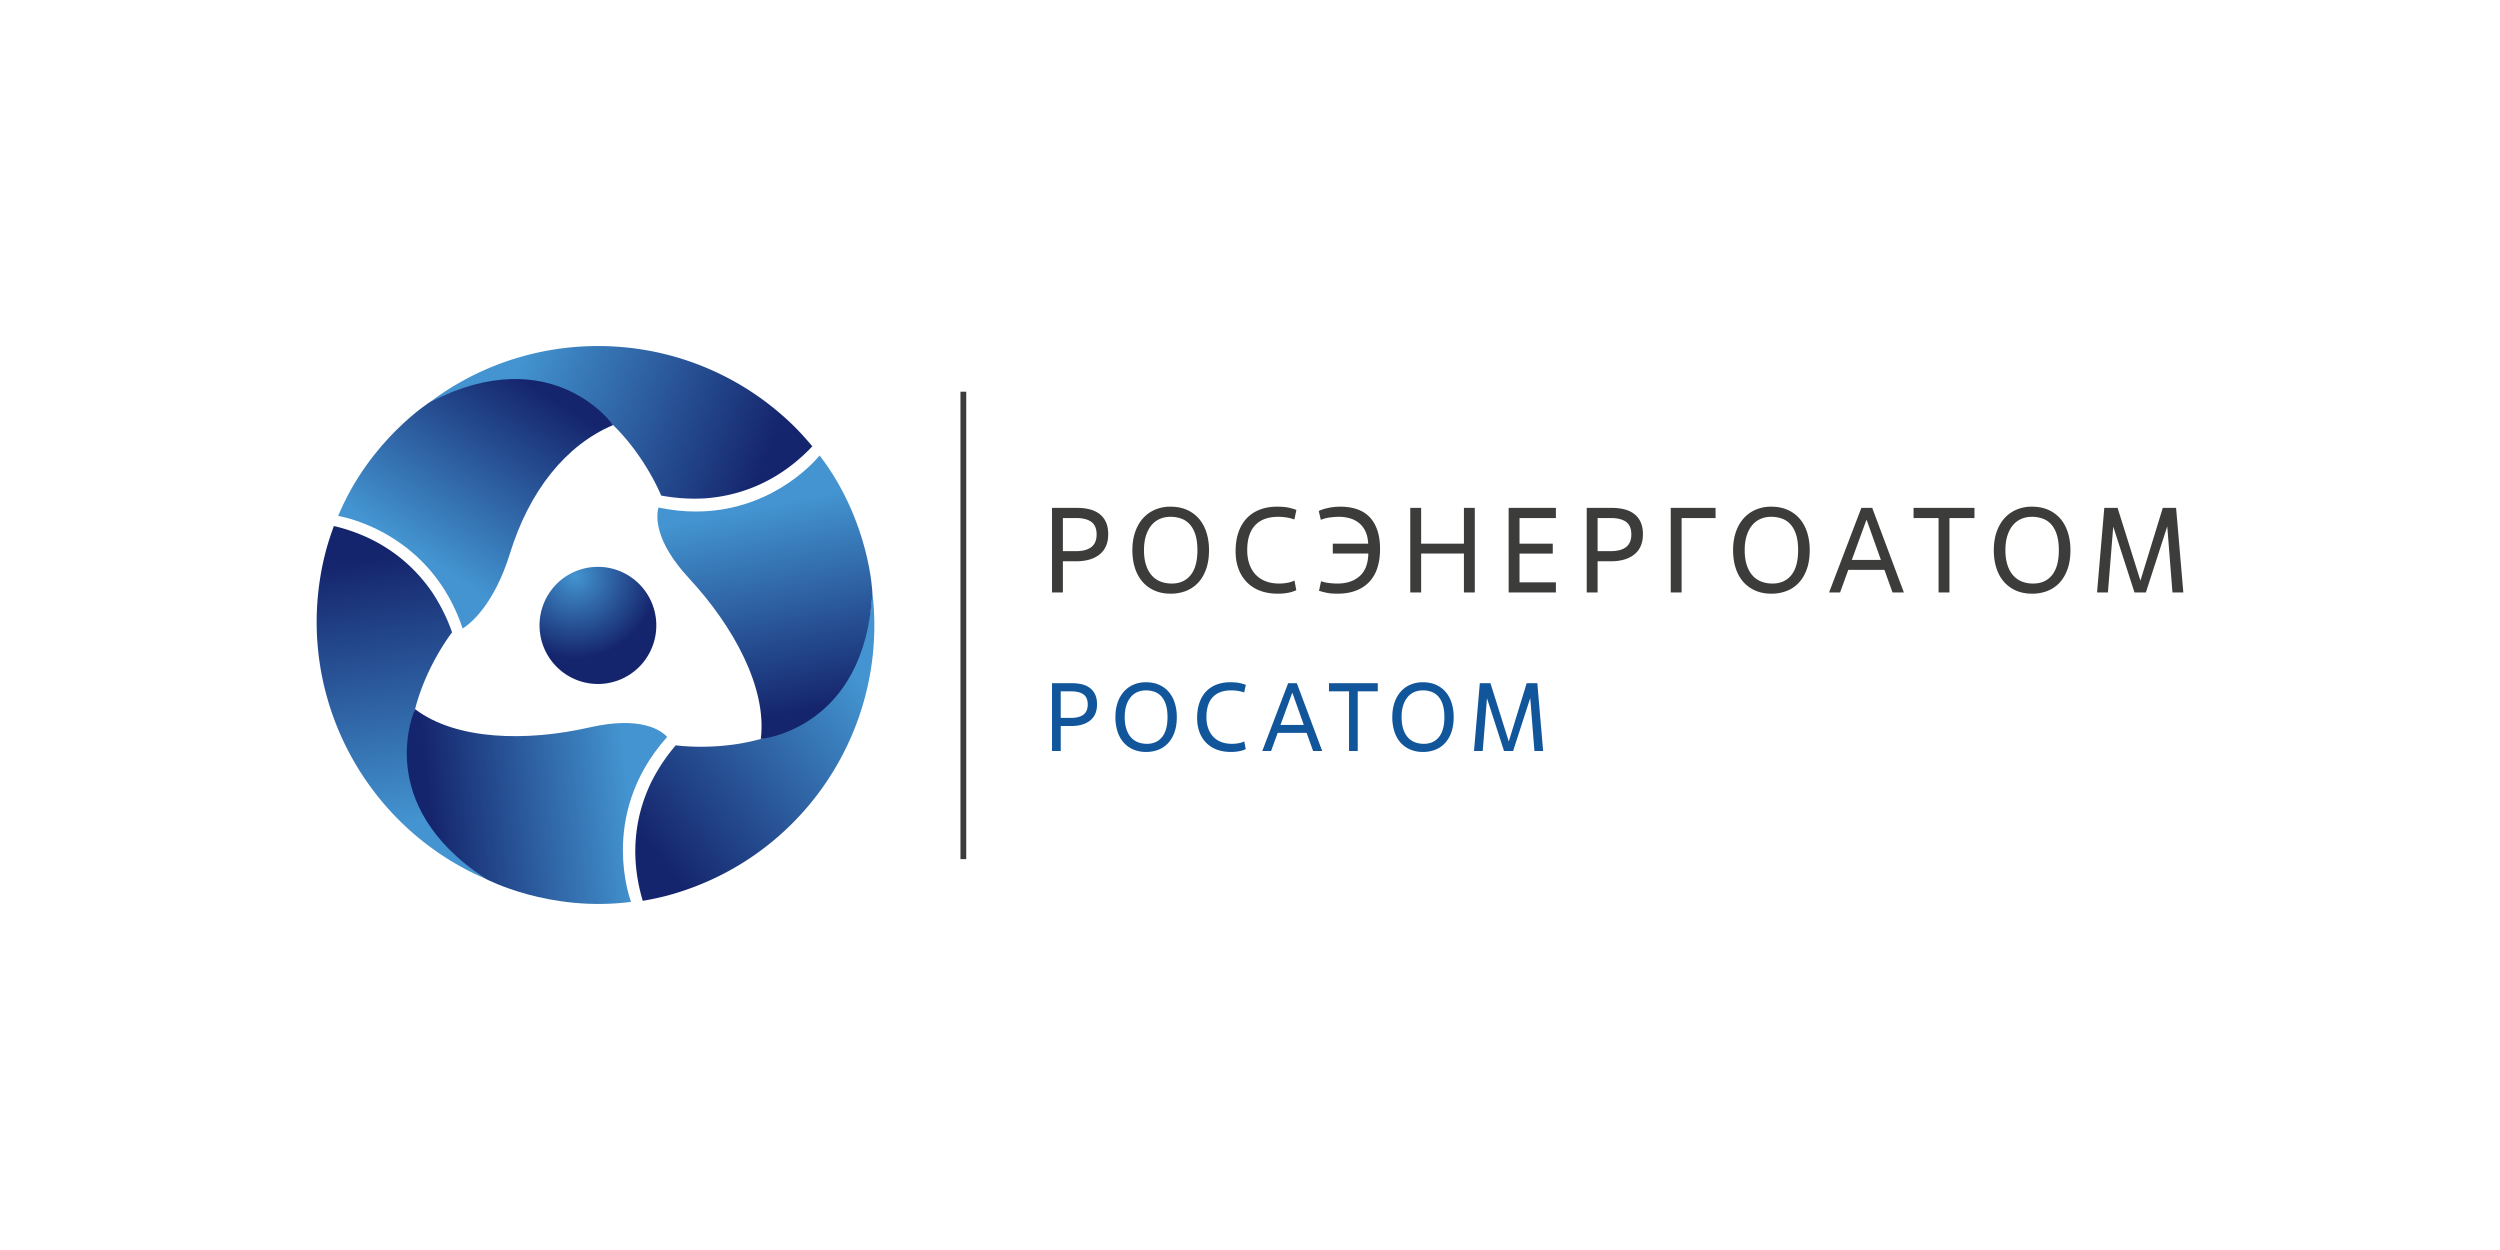 <svg xmlns="http://www.w3.org/2000/svg" viewBox="0 0 300 150"><g fill="#3C3C3B"><path d="M127.547 71.098h-1.305V60.945h2.987c.58 0 1.1.061 1.56.182.459.12.853.312 1.182.573.328.26.58.59.754.986.174.396.261.87.261 1.421 0 1.054-.34 1.86-1.022 2.415-.682.557-1.632.834-2.85.834h-1.567v3.742zm0-4.96h1.566c.813 0 1.43-.164 1.85-.493.42-.329.63-.832.63-1.509 0-.696-.21-1.199-.63-1.508-.42-.31-1.037-.464-1.85-.464h-1.566v3.974zM140.485 71.243c-.706 0-1.342-.12-1.908-.362a4.052 4.052 0 01-1.45-1.037c-.401-.45-.709-.999-.921-1.646-.213-.648-.32-1.373-.32-2.176 0-.812.112-1.54.334-2.183.223-.643.534-1.19.936-1.639.401-.45.882-.795 1.443-1.037a4.605 4.605 0 011.842-.363c.754 0 1.419.129 1.994.385a4.038 4.038 0 011.45 1.073c.392.46.69 1.01.893 1.653.203.644.304 1.347.304 2.11 0 .861-.116 1.618-.348 2.27s-.55 1.197-.957 1.633c-.406.435-.89.764-1.45.986a4.955 4.955 0 01-1.842.333zm.13-1.218c.957 0 1.71-.336 2.256-1.008.546-.672.819-1.67.819-2.995 0-.696-.075-1.296-.225-1.799-.15-.502-.365-.918-.645-1.247a2.515 2.515 0 00-1.023-.725 3.747 3.747 0 00-1.356-.232c-.445 0-.86.082-1.247.246a2.68 2.68 0 00-1.001.74c-.28.329-.503.745-.667 1.247-.165.503-.247 1.093-.247 1.77 0 .667.08 1.252.24 1.755.159.503.384.92.674 1.254.29.334.64.583 1.052.747.41.165.867.247 1.37.247zM155.554 70.823a4 4 0 01-.986.312 6.538 6.538 0 01-1.233.108c-.793 0-1.501-.118-2.125-.355a4.346 4.346 0 01-1.588-1.023 4.505 4.505 0 01-1-1.602c-.233-.624-.349-1.327-.349-2.11 0-.861.116-1.625.348-2.292.232-.667.566-1.228 1.001-1.683.435-.454.96-.797 1.574-1.03.614-.232 1.298-.348 2.052-.348.58 0 1.052.042 1.414.124.363.082.665.172.907.268l-.247 1.146a4.957 4.957 0 00-.971-.247 6.665 6.665 0 00-.972-.072c-1.21 0-2.13.338-2.763 1.015-.634.677-.95 1.673-.95 2.988 0 .628.089 1.192.268 1.69.179.498.433.918.761 1.261.33.344.73.605 1.204.784.474.179 1.01.268 1.61.268.32 0 .64-.029.965-.087.324-.058.611-.15.863-.276l.217 1.16zM159.934 65.239h4.25c-.029-.551-.133-1.028-.312-1.429a2.805 2.805 0 00-.732-1 3.045 3.045 0 00-1.095-.595 4.655 4.655 0 00-1.385-.196c-.29 0-.634.024-1.03.072a4.422 4.422 0 00-1.131.29l-.247-1.059c.251-.135.616-.256 1.095-.362.479-.106.979-.16 1.501-.16.726 0 1.383.1 1.973.298.59.198 1.09.505 1.5.92.412.417.728.946.951 1.589.222.643.334 1.405.334 2.284 0 .832-.107 1.579-.32 2.241a4.38 4.38 0 01-.964 1.683c-.43.459-.965.812-1.603 1.058-.638.247-1.383.37-2.233.37-.532 0-.972-.038-1.32-.116a10.066 10.066 0 01-.885-.232l.247-1.146c.309.107.643.18 1 .218.358.039.677.058.958.058 1.111 0 2.001-.295 2.668-.885.668-.59 1.016-1.494 1.045-2.712h-4.265v-1.19zM176.977 71.098h-1.306v-4.67h-5.134v4.67h-1.305V60.945h1.305v4.294h5.134v-4.294h1.306v10.153zM186.709 71.098h-5.671V60.945h5.67v1.219h-4.365v3.075h3.989v1.19h-3.989v3.45h4.366v1.22zM191.713 71.098h-1.306V60.945h2.988c.58 0 1.1.061 1.56.182.459.12.853.312 1.182.573.328.26.58.59.754.986.174.396.26.87.26 1.421 0 1.054-.34 1.86-1.022 2.415-.681.557-1.631.834-2.85.834h-1.566v3.742zm0-4.96h1.566c.812 0 1.429-.164 1.85-.493.42-.329.63-.832.63-1.509 0-.696-.21-1.199-.63-1.508-.421-.31-1.038-.464-1.85-.464h-1.566v3.974zM201.793 71.098h-1.305V60.945h5.38v1.219h-4.075v8.934zM212.57 71.243c-.706 0-1.342-.12-1.908-.362a4.052 4.052 0 01-1.45-1.037c-.401-.45-.709-.999-.921-1.646-.213-.648-.32-1.373-.32-2.176 0-.812.112-1.54.334-2.183.223-.643.534-1.19.936-1.639a4.07 4.07 0 011.443-1.037 4.605 4.605 0 011.842-.363c.754 0 1.419.129 1.994.385a4.038 4.038 0 011.45 1.073c.392.46.69 1.01.893 1.653.203.644.304 1.347.304 2.11 0 .861-.116 1.618-.348 2.27s-.55 1.197-.957 1.633c-.406.435-.89.764-1.45.986a4.955 4.955 0 01-1.842.333zm.13-1.218c.957 0 1.71-.336 2.256-1.008.546-.672.819-1.67.819-2.995 0-.696-.075-1.296-.225-1.799-.15-.502-.365-.918-.645-1.247a2.515 2.515 0 00-1.023-.725 3.747 3.747 0 00-1.356-.232c-.445 0-.86.082-1.247.246a2.68 2.68 0 00-1.001.74c-.28.329-.503.745-.667 1.247-.165.503-.247 1.093-.247 1.77 0 .667.08 1.252.24 1.755.159.503.384.92.674 1.254.29.334.64.583 1.052.747.41.165.867.247 1.37.247zM226.131 68.386h-4.337l-.986 2.712h-1.32l3.873-10.153h1.305l3.8 10.153h-1.363l-.972-2.712zm-3.916-1.19h3.495l-1.697-4.771h-.058l-1.74 4.772zM233.934 71.098h-1.305v-8.934h-3.002v-1.219h7.31v1.219h-3.003v8.934zM243.855 71.243c-.706 0-1.341-.12-1.907-.362a4.052 4.052 0 01-1.45-1.037c-.402-.45-.709-.999-.921-1.646-.213-.648-.32-1.373-.32-2.176 0-.812.112-1.54.334-2.183.222-.643.534-1.19.936-1.639.4-.45.882-.795 1.443-1.037a4.605 4.605 0 011.842-.363c.754 0 1.419.129 1.994.385a4.038 4.038 0 011.45 1.073c.392.46.69 1.01.892 1.653.204.644.305 1.347.305 2.11 0 .861-.116 1.618-.348 2.27s-.551 1.197-.957 1.633c-.406.435-.89.764-1.45.986a4.955 4.955 0 01-1.843.333zm.13-1.218c.958 0 1.71-.336 2.256-1.008.546-.672.82-1.67.82-2.995 0-.696-.075-1.296-.225-1.799-.15-.502-.365-.918-.646-1.247a2.515 2.515 0 00-1.022-.725 3.747 3.747 0 00-1.356-.232c-.445 0-.86.082-1.248.246a2.68 2.68 0 00-1 .74c-.28.329-.503.745-.668 1.247-.164.503-.246 1.093-.246 1.77 0 .667.08 1.252.24 1.755.159.503.384.92.674 1.254.29.334.64.583 1.051.747.411.165.868.247 1.37.247zM262 71.098h-1.305l-.624-7.933-2.567 7.933h-1.364l-2.552-7.904-.639 7.904h-1.305l.87-10.153h1.596l2.741 8.732 2.683-8.732h1.596l.87 10.153z"/></g><path fill="#3C3C3B" d="M115.255 47.004h.695v56.091h-.695z"/><g fill="#11559B"><path d="M127.287 90.118h-1.045v-8.132h2.393c.465 0 .88.048 1.249.145.367.097.683.25.946.459.264.21.465.473.604.79.14.318.21.697.21 1.139 0 .844-.273 1.489-.82 1.934-.545.445-1.306.668-2.282.668h-1.255v2.997zm0-3.973h1.255c.65 0 1.144-.132 1.481-.395.337-.263.506-.666.506-1.208 0-.558-.17-.96-.506-1.209-.337-.247-.83-.371-1.481-.371h-1.255v3.183zM137.534 90.234a3.85 3.85 0 01-1.528-.29 3.242 3.242 0 01-1.162-.83c-.321-.36-.567-.8-.737-1.32a5.56 5.56 0 01-.256-1.742c0-.65.089-1.233.267-1.748a3.82 3.82 0 01.75-1.313c.32-.36.706-.637 1.155-.83.45-.194.941-.291 1.476-.291.604 0 1.136.103 1.597.308.46.205.848.492 1.162.86.313.367.552.809.714 1.324a5.59 5.59 0 01.244 1.69c0 .69-.093 1.295-.278 1.818a3.712 3.712 0 01-.767 1.307 3.164 3.164 0 01-1.162.79 3.97 3.97 0 01-1.475.267zm.104-.976c.767 0 1.369-.269 1.807-.807.437-.538.656-1.338.656-2.4 0-.557-.06-1.037-.18-1.44a2.71 2.71 0 00-.517-.999 2.015 2.015 0 00-.819-.58 2.997 2.997 0 00-1.086-.186c-.357 0-.69.065-1 .197-.31.132-.576.33-.801.592a2.914 2.914 0 00-.534 1c-.132.403-.198.875-.198 1.417 0 .535.064 1.003.192 1.406.128.402.308.737.54 1.005.233.267.513.466.842.598.33.132.695.197 1.098.197zM149.488 89.897a3.2 3.2 0 01-.79.25 5.23 5.23 0 01-.988.087c-.635 0-1.202-.095-1.702-.284a3.48 3.48 0 01-1.272-.82 3.604 3.604 0 01-.801-1.283c-.186-.5-.28-1.063-.28-1.69 0-.69.094-1.302.28-1.836.186-.535.453-.983.801-1.347.349-.365.769-.64 1.26-.825a4.62 4.62 0 011.645-.28c.464 0 .842.034 1.132.1.29.065.533.137.726.214l-.197.918a3.984 3.984 0 00-.779-.197 5.356 5.356 0 00-.778-.058c-.968 0-1.706.27-2.213.813-.507.542-.76 1.34-.76 2.393 0 .503.07.955.214 1.354.143.398.346.735.61 1.01.263.275.584.484.964.627.38.144.81.215 1.29.215.255 0 .513-.023.772-.07.26-.046.49-.12.691-.22l.175.93zM156.794 87.945h-3.473l-.79 2.173h-1.057l3.102-8.132h1.045l3.044 8.132h-1.092l-.779-2.173zm-3.136-.952h2.8l-1.36-3.822h-.046l-1.394 3.822zM162.928 90.118h-1.045v-7.156h-2.405v-.976h5.855v.976h-2.405v7.156zM170.759 90.234a3.85 3.85 0 01-1.528-.29 3.242 3.242 0 01-1.162-.83c-.321-.36-.567-.8-.737-1.32a5.56 5.56 0 01-.256-1.742c0-.65.089-1.233.267-1.748a3.82 3.82 0 01.75-1.313c.321-.36.706-.637 1.156-.83.448-.194.94-.291 1.475-.291.604 0 1.136.103 1.597.308.46.205.848.492 1.162.86.314.367.552.809.715 1.324.162.515.243 1.078.243 1.69 0 .69-.092 1.295-.278 1.818a3.712 3.712 0 01-.767 1.307 3.163 3.163 0 01-1.162.79 3.97 3.97 0 01-1.475.267zm.104-.976c.767 0 1.369-.269 1.807-.807.437-.538.656-1.338.656-2.4 0-.557-.06-1.037-.18-1.44a2.71 2.71 0 00-.517-.999 2.015 2.015 0 00-.819-.58 2.997 2.997 0 00-1.086-.186c-.357 0-.69.065-1 .197-.31.132-.576.33-.8.592a2.914 2.914 0 00-.535 1c-.132.403-.198.875-.198 1.417 0 .535.064 1.003.192 1.406.128.402.308.737.54 1.005.233.267.513.466.843.598.328.132.694.197 1.097.197zM185.176 90.118h-1.046l-.5-6.355-2.056 6.355h-1.092l-2.045-6.332-.51 6.332h-1.046l.697-8.132h1.278l2.196 6.994 2.149-6.994h1.278l.697 8.132z"/></g><radialGradient id="a" cx="35175.773" cy="-5038.286" r="94.827" gradientTransform="matrix(.104 0 -0 .104 -3589.275 593.11)" gradientUnits="userSpaceOnUse"><stop offset="0" stop-color="#4394d0"/><stop offset="1" stop-color="#15256d"/></radialGradient><path fill="url(#a)" d="M76.947 79.769a6.993 6.993 0 01-9.897.49 7.047 7.047 0 01-.497-9.928 6.996 6.996 0 019.9-.49 7.046 7.046 0 01.494 9.928z"/><linearGradient id="b" gradientUnits="userSpaceOnUse" x1="-850.367" y1="-2712.166" x2="-821.106" y2="-2724.627" gradientTransform="rotate(45.001 -3720.822 -232.676)"><stop offset="0" stop-color="#4394d0"/><stop offset="1" stop-color="#15256d"/></linearGradient><path fill="url(#b)" d="M73.574 51.007c.59.578 1.132 1.17 1.624 1.759 2.82 3.379 4.14 6.699 4.14 6.699 1.798.333 3.48.426 5.047.348.102-.006.196-.006.3-.013.093-.008.179-.02.272-.027 3.47-.312 7.977-1.643 12.097-5.773.142-.141.284-.292.424-.44a34.636 34.636 0 00-2.008-2.229c-11.97-11.93-30.65-12.971-43.8-3.139 10.317-5 17.465-1.55 21.904 2.815z"/><linearGradient id="c" gradientUnits="userSpaceOnUse" x1="-1330.069" y1="5246.161" x2="-1300.807" y2="5233.701" gradientTransform="rotate(-75.001 -3994.55 1773.613)"><stop offset="0" stop-color="#4394d0"/><stop offset="1" stop-color="#15256d"/></linearGradient><path fill="url(#c)" d="M49.808 85.1c.205-.798.448-1.562.71-2.285 1.518-4.132 3.733-6.934 3.733-6.934a21.59 21.59 0 00-2.222-4.545c-.055-.085-.102-.168-.16-.254-.054-.076-.107-.146-.16-.223-2.006-2.848-5.412-6.086-11.048-7.59-.194-.051-.395-.097-.594-.145a35.04 35.04 0 00-.927 2.852c-4.346 16.332 4.093 33.03 19.181 39.501-9.488-6.434-10.074-14.349-8.513-20.377z"/><linearGradient id="d" gradientUnits="userSpaceOnUse" x1="-8094.572" y1="784.981" x2="-8065.31" y2="772.52" gradientTransform="scale(-1) rotate(-14.999 -7393.191 -29999.986)"><stop offset="0" stop-color="#4394d0"/><stop offset="1" stop-color="#15256d"/></linearGradient><path fill="url(#d)" d="M91.296 88.674c-.795.221-1.578.393-2.334.527-4.338.752-7.872.235-7.872.235a21.68 21.68 0 00-2.826 4.197c-.044.09-.092.172-.138.266-.04.084-.073.165-.113.25-1.465 3.16-2.566 7.73-1.049 13.362.051.193.113.39.17.588a34.901 34.901 0 002.934-.626c16.317-4.4 26.56-20.059 24.618-36.362-.829 11.435-7.388 15.9-13.39 17.563z"/><linearGradient id="e" gradientUnits="userSpaceOnUse" x1="50.322" y1="66.359" x2="63.583" y2="46.009"><stop offset="0" stop-color="#4394d0"/><stop offset="1" stop-color="#15256d"/></linearGradient><path fill="url(#e)" d="M51.67 48.192s-7.284 4.561-11.09 13.717c.998.174 11.158 2.222 14.943 13.512.926-.59 3.767-2.835 5.677-9.02 2.308-7.477 6.691-12.993 12.374-15.394 0 0-7.198-10.26-21.904-2.815z"/><linearGradient id="f" gradientUnits="userSpaceOnUse" x1="75.411" y1="95.38" x2="51.622" y2="97.805"><stop offset="0" stop-color="#4394d0"/><stop offset="1" stop-color="#15256d"/></linearGradient><path fill="url(#f)" d="M74.748 102.023c-.002-3.79 1.05-8.807 5.26-13.533l.047-.072c-.687-.735-3.093-2.544-9.28-1.134-7.628 1.74-16.045 1.538-20.967-2.184 0 0-5.286 11.364 8.513 20.377 0 0 7.582 4.022 17.404 2.749-.178-.49-.976-2.876-.977-6.203z"/><linearGradient id="g" gradientUnits="userSpaceOnUse" x1="90.727" y1="60.969" x2="95.578" y2="85.451"><stop offset="0" stop-color="#4394d0"/><stop offset="1" stop-color="#15256d"/></linearGradient><path fill="url(#g)" d="M98.356 54.654c-1.085 1.317-6.243 6.721-14.85 6.728-1.385 0-2.856-.14-4.41-.462l-.075-.017c-.284 1.041-.518 3.99 3.684 8.52 5.318 5.737 9.352 13.128 8.59 19.25 0 0 12.487-1.104 13.39-17.562 0 0-.307-8.585-6.329-16.457z"/></svg>